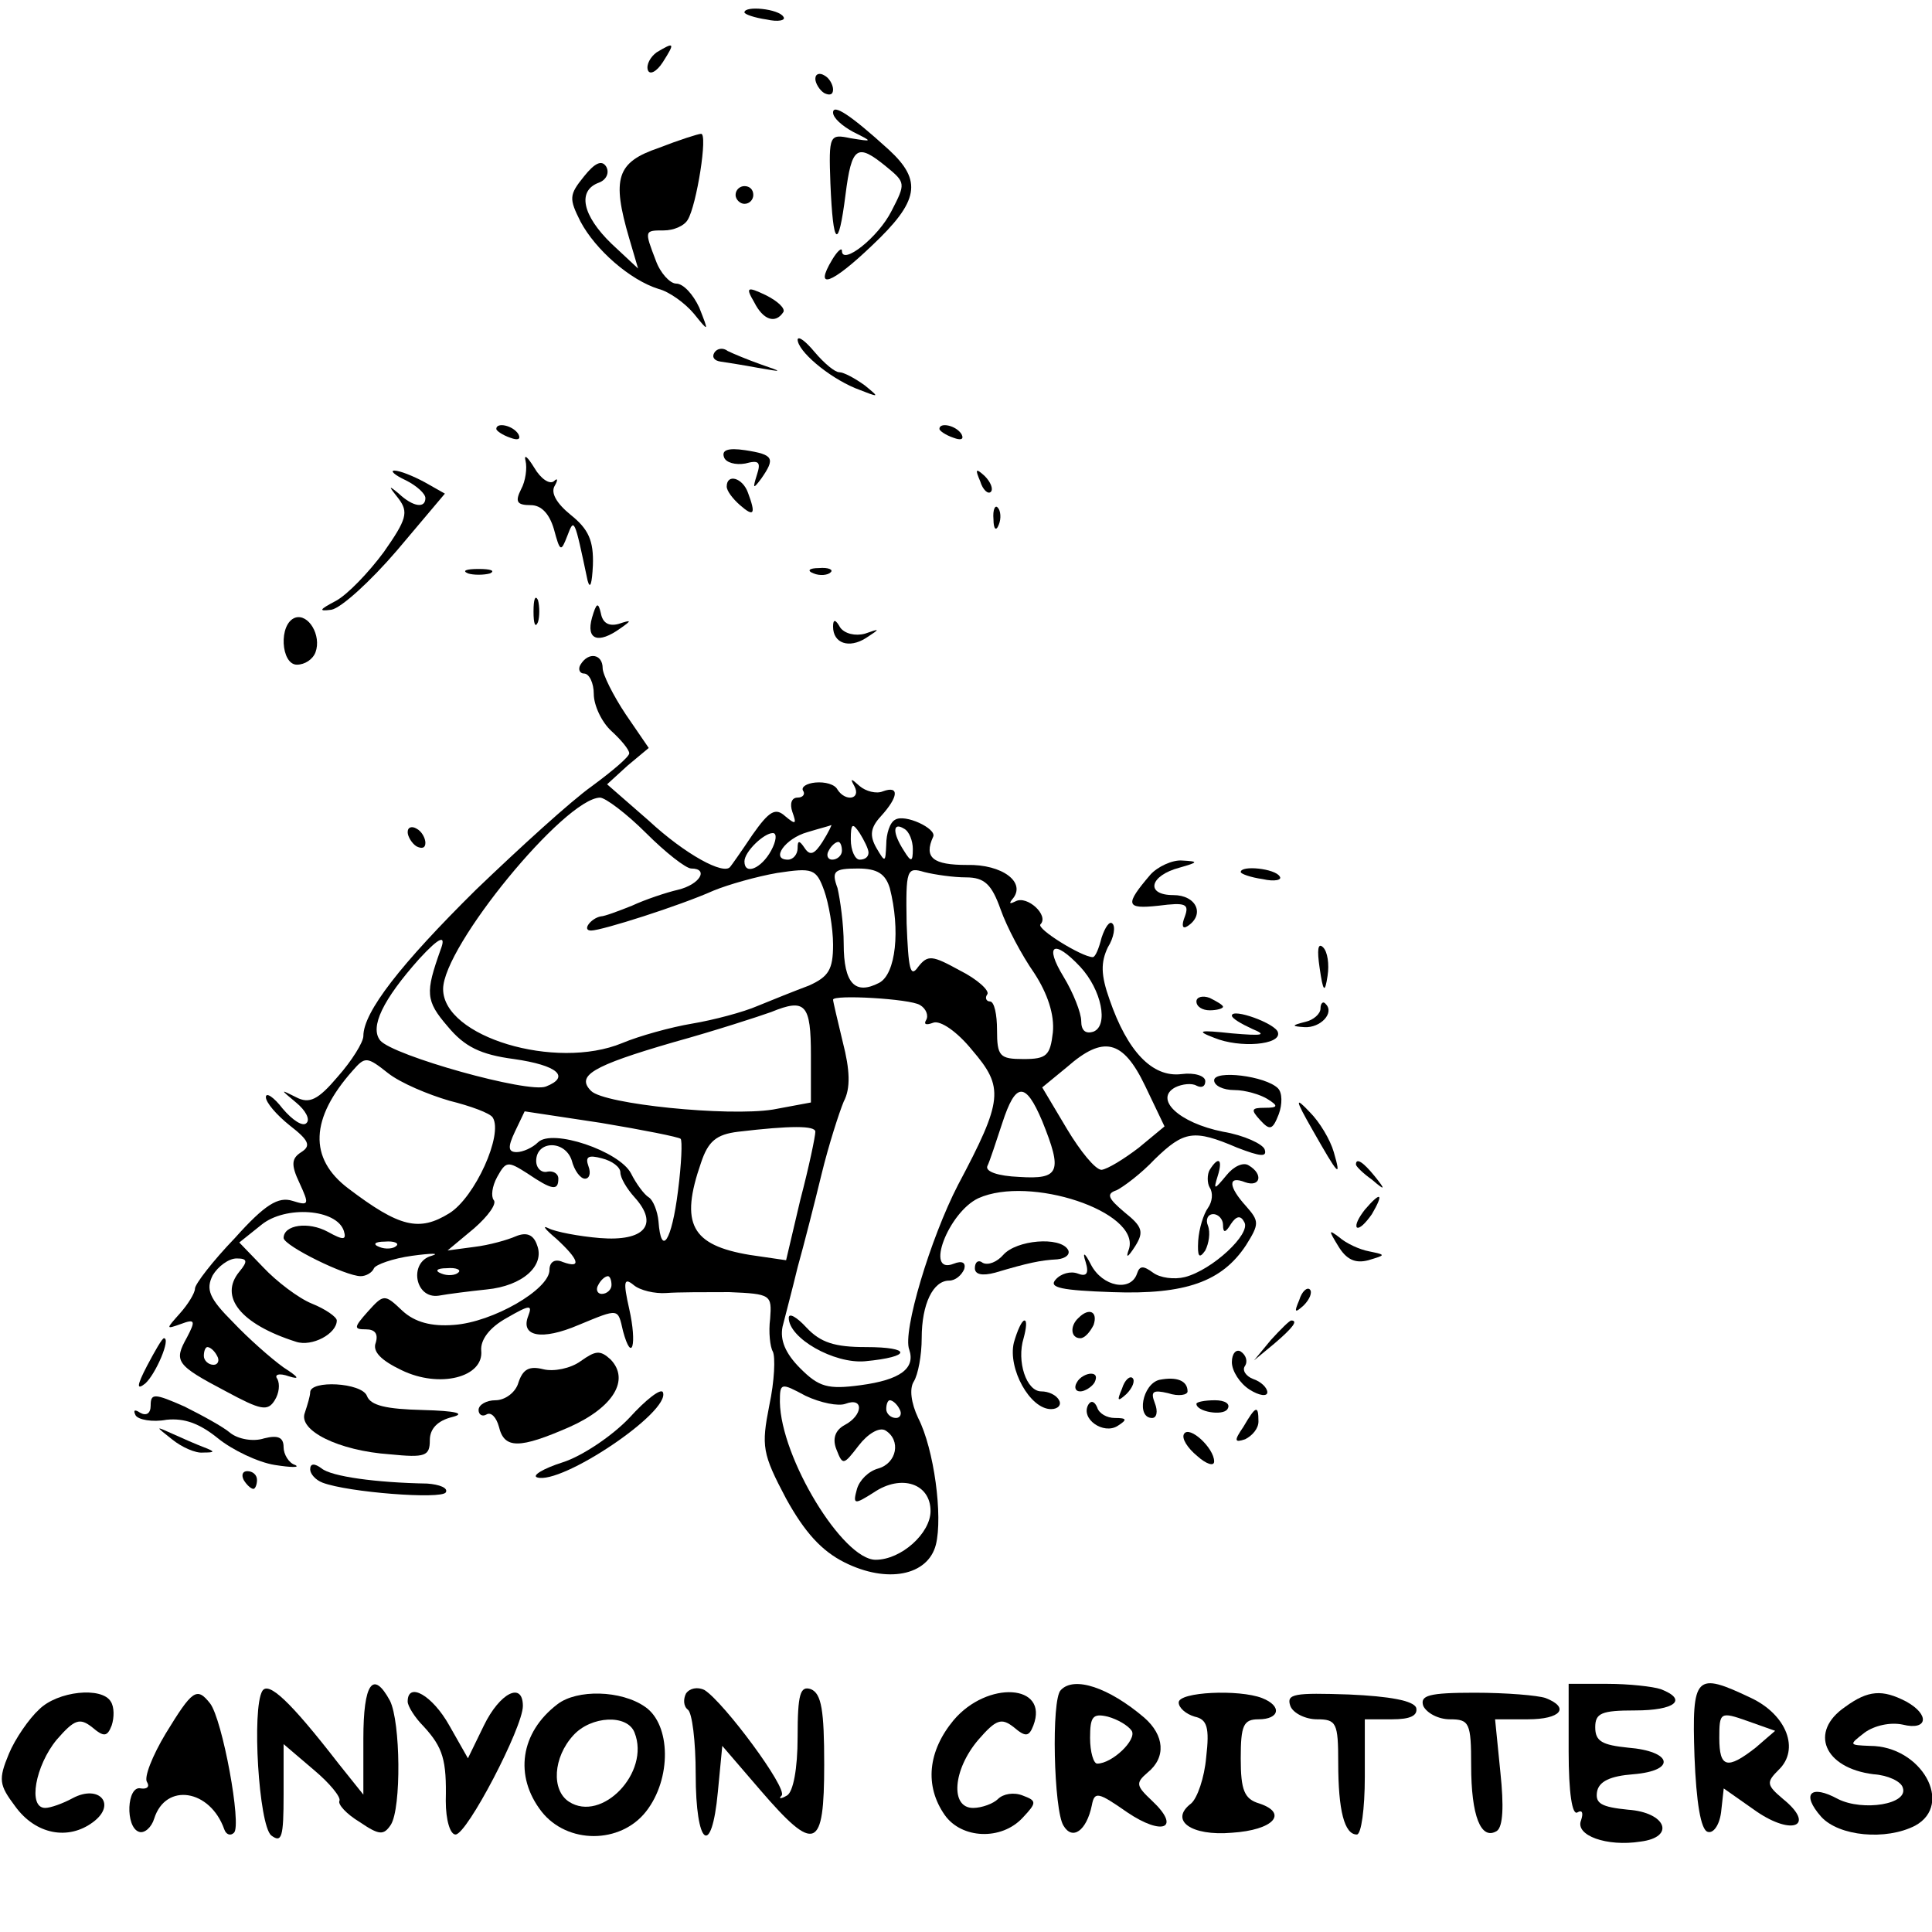 <?xml version="1.0" standalone="no"?>
<!DOCTYPE svg PUBLIC "-//W3C//DTD SVG 20010904//EN"
 "http://www.w3.org/TR/2001/REC-SVG-20010904/DTD/svg10.dtd">
<svg version="1.0" xmlns="http://www.w3.org/2000/svg"
 width="218pt" height="218pt" viewBox="0 0 218 218"
 preserveAspectRatio="xMidYMid meet">
<g transform="translate(0,218) scale(0.1,-0.1)"
fill="#000000" stroke="none">
<path d="M840 2166 c0 -2 11 -6 25 -8 13 -3 22 -1 19 3 -5 9 -44 13 -44 5z"/>
<path d="M741 2121 c-7 -5 -12 -14 -10 -20 2 -6 10 -2 17 9 14 22 13 23 -7 11z"/>
<path d="M920 2091 c0 -5 5 -13 10 -16 6 -3 10 -2 10 4 0 5 -4 13 -10 16 -5 3
-10 2 -10 -4z"/>
<path d="M940 2053 c0 -6 10 -15 23 -22 22 -11 22 -11 -3 -7 -24 5 -25 4 -23
-51 3 -72 9 -76 17 -13 7 55 13 59 46 32 22 -18 22 -19 6 -50 -15 -30 -56 -62
-56 -45 0 4 -5 0 -11 -10 -21 -35 -1 -28 45 16 53 50 57 73 19 108 -44 40 -63
52 -63 42z"/>
<path d="M743 2013 c-47 -16 -53 -34 -33 -102 l10 -34 -30 28 c-33 32 -39 60
-14 69 8 3 12 11 8 18 -5 8 -13 4 -25 -11 -17 -21 -17 -25 -4 -51 17 -32 56
-66 88 -76 12 -3 30 -16 40 -28 17 -21 17 -21 6 7 -7 15 -18 27 -26 27 -7 0
-18 12 -23 26 -13 34 -13 34 9 34 11 0 23 5 27 12 10 16 23 98 15 97 -3 0 -25
-7 -48 -16z"/>
<path d="M830 1960 c0 -5 5 -10 10 -10 6 0 10 5 10 10 0 6 -4 10 -10 10 -5 0
-10 -4 -10 -10z"/>
<path d="M851 1839 c10 -20 24 -25 33 -11 2 4 -6 12 -20 19 -21 10 -23 9 -13
-8z"/>
<path d="M900 1797 c0 -13 34 -42 65 -55 28 -11 28 -11 11 3 -11 8 -24 15 -29
15 -5 0 -17 10 -28 23 -10 12 -18 18 -19 14z"/>
<path d="M806 1782 c-3 -5 0 -9 7 -10 7 -1 26 -4 42 -7 29 -5 29 -5 3 4 -14 5
-31 12 -37 15 -5 4 -12 3 -15 -2z"/>
<path d="M560 1696 c0 -2 7 -7 16 -10 8 -3 12 -2 9 4 -6 10 -25 14 -25 6z"/>
<path d="M1060 1696 c0 -2 7 -7 16 -10 8 -3 12 -2 9 4 -6 10 -25 14 -25 6z"/>
<path d="M817 1664 c2 -6 13 -9 24 -7 15 4 18 2 13 -13 -5 -16 -4 -16 5 -4 16
23 14 27 -18 32 -20 3 -27 0 -24 -8z"/>
<path d="M593 1660 c2 -8 0 -23 -5 -32 -7 -14 -5 -18 11 -18 12 0 21 -10 26
-27 7 -26 8 -26 15 -8 8 21 8 21 23 -50 3 -11 5 -3 6 17 1 28 -5 41 -25 57
-16 13 -23 25 -18 33 4 7 3 9 -1 5 -5 -4 -15 3 -22 15 -8 13 -12 16 -10 8z"/>
<path d="M458 1638 c12 -6 22 -15 22 -20 0 -12 -14 -10 -30 5 -12 10 -12 9 0
-6 11 -15 9 -23 -17 -60 -17 -23 -41 -48 -54 -55 -19 -10 -20 -12 -5 -10 11 2
44 32 74 67 l54 64 -23 13 c-13 7 -28 13 -34 13 -5 0 0 -5 13 -11z"/>
<path d="M1106 1637 c3 -10 9 -15 12 -12 3 3 0 11 -7 18 -10 9 -11 8 -5 -6z"/>
<path d="M820 1631 c0 -5 7 -14 15 -21 16 -14 18 -10 9 14 -6 17 -24 22 -24 7z"/>
<path d="M1121 1594 c0 -11 3 -14 6 -6 3 7 2 16 -1 19 -3 4 -6 -2 -5 -13z"/>
<path d="M528 1533 c6 -2 18 -2 25 0 6 3 1 5 -13 5 -14 0 -19 -2 -12 -5z"/>
<path d="M918 1533 c7 -3 16 -2 19 1 4 3 -2 6 -13 5 -11 0 -14 -3 -6 -6z"/>
<path d="M602 1490 c0 -14 2 -19 5 -12 2 6 2 18 0 25 -3 6 -5 1 -5 -13z"/>
<path d="M668 1483 c-7 -25 7 -30 32 -12 13 9 13 10 -2 5 -11 -3 -18 1 -20 12
-3 13 -5 12 -10 -5z"/>
<path d="M333 1483 c-19 -7 -16 -53 2 -53 9 0 18 6 21 14 7 19 -8 44 -23 39z"/>
<path d="M940 1473 c0 -19 18 -25 37 -13 17 11 16 11 -1 5 -11 -3 -23 0 -28 7
-5 9 -8 10 -8 1z"/>
<path d="M655 1430 c-3 -5 -1 -10 4 -10 6 0 11 -11 11 -23 0 -13 9 -32 20 -42
11 -10 20 -21 20 -25 0 -4 -19 -20 -42 -37 -24 -17 -82 -70 -131 -117 -85 -84
-127 -138 -127 -165 0 -7 -13 -28 -29 -46 -22 -26 -32 -31 -47 -23 -18 9 -18
9 0 -6 11 -9 16 -19 12 -23 -4 -5 -16 3 -27 16 -10 13 -19 19 -19 13 0 -6 12
-20 27 -32 22 -17 24 -23 13 -30 -11 -7 -12 -14 -2 -35 11 -24 11 -26 -8 -20
-16 5 -31 -4 -65 -42 -25 -26 -45 -52 -45 -57 0 -5 -8 -18 -17 -28 -16 -18
-16 -18 1 -12 16 6 17 4 7 -15 -15 -27 -13 -31 44 -61 39 -21 47 -23 55 -10 5
8 6 18 3 24 -4 5 2 7 13 3 13 -4 11 -1 -6 10 -14 10 -40 33 -57 51 -27 27 -31
37 -23 53 6 10 18 19 27 19 12 0 13 -3 3 -15 -23 -28 1 -59 64 -79 18 -6 46 9
46 24 0 4 -13 13 -28 19 -15 6 -40 25 -55 41 l-27 28 25 20 c27 22 85 18 93
-7 3 -10 0 -11 -18 -1 -22 12 -50 8 -50 -7 1 -9 70 -43 87 -43 6 0 13 4 15 9
2 4 21 11 43 14 22 3 32 3 22 0 -26 -7 -19 -49 8 -45 11 2 35 5 54 7 41 4 66
27 57 50 -4 12 -12 15 -24 10 -9 -4 -30 -10 -47 -12 l-30 -4 30 25 c16 14 26
28 22 32 -3 4 -2 15 4 26 10 18 12 18 34 4 28 -19 35 -20 35 -6 0 6 -6 9 -12
8 -7 -2 -13 4 -13 12 0 23 32 24 40 1 3 -12 10 -21 15 -21 5 0 7 6 4 14 -4 11
0 13 15 9 12 -3 21 -10 21 -16 0 -6 7 -18 16 -28 28 -31 11 -50 -39 -46 -24 2
-50 7 -58 11 -8 4 -4 -1 9 -12 25 -23 29 -34 7 -26 -9 4 -15 0 -15 -9 0 -22
-64 -59 -108 -62 -25 -2 -44 3 -58 16 -20 19 -21 19 -39 -1 -16 -18 -16 -20
-2 -20 10 0 14 -5 11 -15 -4 -10 6 -20 29 -31 43 -21 93 -8 90 22 -1 12 9 26
29 37 26 15 29 15 24 2 -9 -23 15 -28 57 -10 46 19 44 19 50 -7 10 -37 16 -15
7 25 -7 31 -6 36 5 27 7 -6 24 -10 37 -9 12 1 45 1 71 1 47 -2 48 -3 46 -30
-2 -15 0 -32 3 -37 3 -6 2 -33 -4 -61 -9 -46 -8 -54 19 -105 21 -38 40 -59 66
-72 48 -24 94 -15 103 20 8 32 -2 108 -20 143 -8 17 -10 33 -5 41 5 8 9 30 9
49 0 39 13 65 31 65 7 0 14 6 17 13 2 7 -2 10 -12 6 -33 -13 -6 58 28 74 58
26 182 -15 170 -57 -4 -11 -2 -11 7 3 10 16 8 22 -12 38 -19 16 -21 21 -9 25
8 4 28 19 43 35 33 32 44 34 93 13 26 -10 34 -11 31 -2 -2 6 -23 16 -47 20
-50 10 -78 37 -54 50 8 4 19 5 24 2 6 -3 10 -1 10 5 0 6 -12 10 -27 8 -33 -4
-61 26 -81 84 -10 28 -10 42 -2 59 7 11 9 24 5 27 -3 3 -8 -4 -12 -16 -3 -12
-7 -22 -10 -22 -12 0 -64 32 -59 37 10 10 -15 33 -28 26 -6 -3 -8 -3 -4 2 17
19 -11 40 -51 39 -38 0 -49 8 -38 32 4 9 -32 26 -43 19 -6 -3 -10 -16 -10 -28
-1 -20 -1 -21 -11 -4 -8 14 -7 23 5 36 20 22 21 35 2 28 -7 -3 -19 0 -26 6
-10 9 -11 9 -6 0 8 -15 -10 -18 -19 -4 -3 6 -14 9 -25 8 -10 -1 -16 -5 -14 -9
3 -4 0 -8 -6 -8 -7 0 -9 -7 -6 -16 5 -14 4 -15 -8 -5 -11 10 -18 6 -37 -21
-12 -18 -24 -35 -25 -36 -7 -10 -51 14 -92 52 l-47 41 23 21 24 20 -26 38
c-14 21 -26 45 -26 52 0 16 -16 19 -25 4z m74 -190 c22 -22 45 -40 51 -40 20
0 10 -18 -15 -24 -13 -3 -37 -11 -52 -18 -15 -6 -31 -12 -35 -12 -11 -2 -22
-16 -11 -16 12 0 100 28 138 45 17 7 49 16 72 20 40 6 44 5 53 -20 5 -14 10
-42 10 -61 0 -28 -5 -36 -27 -46 -16 -6 -41 -16 -58 -23 -16 -7 -50 -16 -74
-20 -24 -4 -60 -14 -79 -22 -75 -31 -202 7 -202 61 0 48 137 215 177 216 6 0
30 -18 52 -40z m199 -10 c-9 -14 -14 -16 -20 -7 -6 9 -8 9 -8 0 0 -7 -5 -13
-11 -13 -20 0 -3 24 22 31 13 4 25 7 27 8 1 1 -3 -8 -10 -19z m52 -12 c0 -5
-4 -8 -10 -8 -5 0 -10 10 -10 23 0 18 2 19 10 7 5 -8 10 -18 10 -22z m50 4 c0
-15 -2 -15 -10 -2 -13 20 -13 33 0 25 6 -3 10 -14 10 -23z m-160 -2 c-11 -20
-30 -28 -30 -12 0 11 22 32 32 32 5 0 4 -9 -2 -20z m80 0 c0 -5 -5 -10 -11
-10 -5 0 -7 5 -4 10 3 6 8 10 11 10 2 0 4 -4 4 -10z m54 -42 c12 -47 7 -97
-12 -107 -27 -14 -40 -1 -40 44 0 22 -4 50 -7 63 -7 19 -4 22 23 22 22 0 31
-6 36 -22z m86 12 c21 0 29 -8 39 -36 7 -20 24 -52 38 -72 15 -23 23 -47 21
-67 -3 -26 -7 -30 -33 -30 -27 0 -30 3 -30 33 0 17 -3 32 -8 32 -4 0 -6 4 -3
8 3 4 -11 17 -31 27 -31 17 -36 18 -47 4 -9 -13 -11 -2 -13 49 -1 61 0 64 20
58 12 -3 33 -6 47 -6z m-593 -82 c-17 -48 -17 -57 8 -86 19 -23 37 -32 75 -37
49 -7 64 -20 36 -31 -20 -8 -173 35 -187 52 -12 15 3 46 44 92 23 25 31 28 24
10z m722 -19 c24 -26 32 -66 15 -73 -9 -3 -14 1 -14 12 0 9 -9 32 -20 50 -22
36 -11 43 19 11z m-181 -43 c7 -4 10 -12 7 -17 -3 -5 0 -6 8 -3 8 3 27 -10 44
-31 36 -42 35 -56 -16 -152 -31 -60 -63 -166 -55 -186 7 -21 -10 -34 -55 -40
-37 -5 -47 -2 -68 19 -17 17 -23 32 -20 47 3 12 11 42 17 67 7 25 19 72 27
105 8 33 20 70 25 82 8 15 7 36 -1 67 -6 25 -11 46 -11 48 0 6 87 1 98 -6z
m-123 -57 l0 -53 -43 -8 c-51 -8 -190 6 -205 21 -17 17 0 28 93 55 47 13 96
29 110 34 39 16 45 9 45 -49z m377 -34 l22 -46 -29 -24 c-17 -13 -35 -24 -42
-25 -7 0 -24 21 -39 46 l-28 47 28 23 c41 36 63 31 88 -21z m-785 -17 c24 -6
46 -14 49 -19 12 -19 -20 -90 -49 -108 -34 -21 -56 -16 -114 28 -45 34 -43 79
5 133 14 16 16 16 40 -3 14 -11 45 -24 69 -31z m669 -23 c23 -57 20 -66 -26
-63 -24 1 -38 6 -36 12 3 6 10 28 17 49 15 46 26 47 45 2z m-408 -20 c2 -2 1
-28 -3 -59 -7 -56 -19 -75 -22 -34 -1 11 -6 24 -11 27 -5 3 -14 15 -20 27 -13
25 -89 51 -105 35 -6 -6 -17 -11 -24 -11 -10 0 -10 6 -2 23 l11 23 86 -13 c48
-8 88 -16 90 -18z m152 8 c0 -5 -7 -39 -17 -77 l-16 -68 -41 6 c-66 11 -79 35
-55 104 8 24 17 32 42 35 59 7 87 7 87 0z m-473 -129 c-3 -3 -12 -4 -19 -1 -8
3 -5 6 6 6 11 1 17 -2 13 -5z m70 -30 c-3 -3 -12 -4 -19 -1 -8 3 -5 6 6 6 11
1 17 -2 13 -5z m173 -14 c0 -5 -5 -10 -11 -10 -5 0 -7 5 -4 10 3 6 8 10 11 10
2 0 4 -4 4 -10z m-445 -80 c3 -5 1 -10 -4 -10 -6 0 -11 5 -11 10 0 6 2 10 4
10 3 0 8 -4 11 -10z m709 -54 c21 8 20 -13 -1 -24 -11 -6 -14 -16 -9 -28 7
-18 8 -17 25 5 10 13 23 21 30 17 18 -11 13 -37 -8 -43 -11 -3 -21 -13 -24
-23 -5 -18 -3 -18 19 -4 31 21 64 10 64 -21 0 -25 -33 -55 -62 -55 -37 0 -107
115 -108 178 0 22 1 22 29 7 17 -8 37 -12 45 -9z m61 -6 c3 -5 1 -10 -4 -10
-6 0 -11 5 -11 10 0 6 2 10 4 10 3 0 8 -4 11 -10z"/>
<path d="M890 693 c0 -23 51 -52 86 -49 53 5 53 16 1 16 -35 0 -51 5 -67 22
-11 12 -20 17 -20 11z"/>
<path d="M460 1241 c0 -5 5 -13 10 -16 6 -3 10 -2 10 4 0 5 -4 13 -10 16 -5 3
-10 2 -10 -4z"/>
<path d="M1298 1193 c-29 -34 -28 -39 9 -35 31 4 35 2 30 -12 -4 -10 -3 -15 3
-11 20 13 10 35 -16 35 -32 0 -27 22 7 31 21 6 22 7 3 8 -11 1 -28 -7 -36 -16z"/>
<path d="M1400 1196 c0 -2 11 -6 25 -8 13 -3 22 -1 19 3 -5 9 -44 13 -44 5z"/>
<path d="M1489 1088 c4 -28 6 -29 9 -9 2 13 0 27 -5 32 -6 6 -7 -3 -4 -23z"/>
<path d="M1350 1050 c0 -6 7 -10 15 -10 8 0 15 2 15 4 0 2 -7 6 -15 10 -8 3
-15 1 -15 -4z"/>
<path d="M1490 1042 c0 -6 -8 -13 -17 -15 -16 -4 -16 -5 -1 -6 18 -1 34 16 24
26 -3 4 -6 1 -6 -5z"/>
<path d="M1390 1034 c0 -3 10 -9 23 -15 17 -7 12 -8 -23 -5 -37 4 -41 3 -20
-5 29 -12 76 -8 72 6 -2 10 -52 28 -52 19z"/>
<path d="M1370 961 c0 -6 10 -11 23 -11 12 0 29 -5 37 -10 13 -8 12 -10 -3
-10 -15 0 -16 -2 -5 -14 11 -12 14 -11 21 7 4 11 4 24 -1 29 -14 14 -72 21
-72 9z"/>
<path d="M1481 905 c29 -51 33 -56 24 -25 -4 14 -16 34 -27 45 -17 18 -17 15
3 -20z"/>
<path d="M1365 860 c-3 -5 -3 -15 0 -20 4 -6 3 -16 -2 -23 -5 -7 -10 -23 -11
-37 -1 -18 1 -21 8 -11 4 8 6 20 3 28 -3 7 0 13 6 13 6 0 11 -6 11 -12 0 -10
3 -9 9 1 6 9 11 10 15 2 8 -13 -36 -54 -67 -62 -12 -3 -28 -1 -36 5 -11 8 -15
8 -18 -1 -7 -21 -39 -15 -52 10 -7 14 -10 15 -6 3 4 -13 1 -17 -9 -13 -8 3
-19 0 -25 -7 -8 -9 7 -12 64 -14 83 -3 124 12 151 53 15 24 15 27 0 44 -20 22
-21 35 -1 27 17 -6 21 9 4 19 -6 4 -17 -1 -25 -11 -14 -17 -15 -17 -10 -1 6
19 1 23 -9 7z"/>
<path d="M1530 866 c0 -2 8 -10 18 -17 15 -13 16 -12 3 4 -13 16 -21 21 -21
13z"/>
<path d="M1540 815 c-7 -9 -11 -17 -9 -20 3 -2 10 5 17 15 14 24 10 26 -8 5z"/>
<path d="M1510 774 c9 -15 19 -20 34 -16 20 6 20 6 1 10 -11 2 -26 9 -34 16
-12 9 -12 8 -1 -10z"/>
<path d="M1132 764 c-7 -8 -17 -12 -23 -9 -5 4 -9 1 -9 -6 0 -7 8 -9 23 -5 37
11 51 14 70 15 10 1 15 6 12 11 -9 15 -58 11 -73 -6z"/>
<path d="M1466 713 c-6 -14 -5 -15 5 -6 7 7 10 15 7 18 -3 3 -9 -2 -12 -12z"/>
<path d="M1217 693 c-10 -9 -9 -23 2 -23 5 0 11 7 15 15 5 15 -5 20 -17 8z"/>
<path d="M1144 665 c-7 -29 18 -75 42 -75 8 0 12 5 9 10 -3 6 -12 10 -20 10
-17 0 -28 34 -20 60 3 11 4 20 1 20 -3 0 -8 -11 -12 -25z"/>
<path d="M1434 668 l-19 -23 23 19 c21 18 27 26 19 26 -2 0 -12 -10 -23 -22z"/>
<path d="M166 639 c-12 -23 -12 -28 -2 -20 12 11 29 51 21 51 -2 0 -10 -14
-19 -31z"/>
<path d="M655 644 c-11 -8 -30 -12 -42 -9 -16 4 -23 0 -28 -15 -3 -11 -15 -20
-26 -20 -10 0 -19 -5 -19 -11 0 -5 4 -8 9 -5 5 3 11 -3 14 -14 6 -25 23 -25
80 0 49 22 68 53 46 76 -12 11 -17 10 -34 -2z"/>
<path d="M1390 643 c0 -10 9 -24 20 -31 11 -7 20 -8 20 -3 0 5 -7 12 -16 15
-8 3 -13 10 -9 15 3 5 1 12 -5 16 -5 3 -10 -2 -10 -12z"/>
<path d="M1215 620 c-3 -5 -2 -10 4 -10 5 0 13 5 16 10 3 6 2 10 -4 10 -5 0
-13 -4 -16 -10z"/>
<path d="M1266 613 c-6 -14 -5 -15 5 -6 7 7 10 15 7 18 -3 3 -9 -2 -12 -12z"/>
<path d="M1308 623 c-19 -5 -26 -43 -8 -43 5 0 7 7 3 17 -5 13 -2 15 15 11 12
-4 22 -2 22 2 0 12 -12 17 -32 13z"/>
<path d="M350 609 c0 -4 -3 -14 -6 -23 -8 -20 38 -43 96 -47 40 -4 45 -2 45
16 0 13 9 22 25 26 16 4 5 7 -33 8 -41 1 -59 5 -63 16 -6 15 -64 18 -64 4z"/>
<path d="M710 580 c-19 -20 -53 -43 -75 -50 -22 -7 -35 -15 -29 -17 27 -9 151
74 142 96 -2 5 -19 -8 -38 -29z"/>
<path d="M170 594 c0 -9 -5 -12 -12 -8 -6 4 -8 3 -5 -3 3 -5 19 -8 35 -5 20 2
37 -4 58 -21 16 -13 45 -27 64 -30 19 -3 29 -3 23 0 -7 2 -13 12 -13 20 0 11
-6 14 -22 10 -12 -4 -29 -1 -38 6 -8 7 -32 20 -52 30 -34 15 -38 15 -38 1z"/>
<path d="M1228 595 c-9 -16 17 -34 33 -24 11 7 11 9 -3 9 -9 0 -18 5 -20 12
-3 7 -7 8 -10 3z"/>
<path d="M1350 596 c0 -9 30 -14 35 -6 4 6 -3 10 -14 10 -12 0 -21 -2 -21 -4z"/>
<path d="M1403 570 c-11 -16 -10 -18 2 -14 8 4 15 12 15 20 0 19 -3 18 -17 -6z"/>
<path d="M194 556 c11 -9 27 -16 35 -15 14 0 14 1 1 6 -8 3 -24 10 -35 15 -20
9 -20 9 -1 -6z"/>
<path d="M1336 562 c-3 -5 4 -16 15 -25 10 -9 19 -12 19 -6 0 15 -28 41 -34
31z"/>
<path d="M350 522 c0 -5 6 -12 14 -15 29 -11 134 -19 139 -11 3 5 -7 9 -21 10
-58 1 -108 8 -119 17 -8 6 -13 6 -13 -1z"/>
<path d="M275 510 c3 -5 8 -10 11 -10 2 0 4 5 4 10 0 6 -5 10 -11 10 -5 0 -7
-4 -4 -10z"/>
<path d="M296 272 c-12 -20 -4 -151 10 -163 12 -9 14 -2 14 46 l0 57 34 -29
c18 -15 31 -31 29 -35 -2 -4 8 -15 23 -24 22 -15 27 -15 35 -3 12 19 11 116
-1 140 -19 35 -30 20 -30 -43 l0 -63 -28 35 c-55 71 -79 93 -86 82z"/>
<path d="M774 269 c-3 -6 -3 -14 2 -18 5 -3 9 -36 9 -73 0 -81 18 -95 25 -20
l5 52 43 -50 c62 -72 72 -67 72 29 0 61 -3 80 -15 85 -12 4 -15 -5 -15 -54 0
-36 -5 -62 -12 -66 -7 -4 -10 -4 -6 0 7 8 -65 105 -87 119 -8 4 -17 2 -21 -4z"/>
<path d="M1197 273 c-11 -10 -8 -136 3 -153 10 -17 26 -6 32 23 3 16 7 15 40
-8 40 -27 61 -18 28 13 -18 17 -19 20 -5 32 21 17 19 42 -4 62 -40 34 -79 47
-94 31z m80 -46 c6 -10 -22 -37 -39 -37 -4 0 -8 13 -8 29 0 24 3 28 20 24 11
-3 23 -10 27 -16z"/>
<path d="M1770 204 c0 -47 4 -73 10 -69 5 3 7 0 4 -9 -7 -17 29 -30 67 -24 40
5 29 33 -14 36 -30 3 -37 7 -35 20 2 12 15 18 41 20 49 4 44 26 -6 30 -29 3
-37 7 -37 23 0 16 7 19 45 19 45 0 60 12 29 24 -9 3 -36 6 -60 6 l-44 0 0 -76z"/>
<path d="M1912 198 c2 -51 7 -83 15 -85 6 -2 13 7 15 22 l3 27 37 -26 c41 -28
67 -16 30 14 -19 16 -19 19 -5 33 24 23 9 62 -31 81 -63 30 -67 26 -64 -66z
m69 10 c-32 -25 -41 -23 -41 11 0 29 1 30 32 19 l31 -11 -22 -19z"/>
<path d="M44 251 c-11 -10 -27 -33 -34 -50 -12 -29 -11 -35 7 -59 23 -32 60
-39 88 -18 27 20 7 43 -23 27 -11 -6 -25 -11 -31 -11 -20 0 -11 48 13 77 20
23 26 25 40 14 13 -11 17 -11 22 2 3 9 3 21 -1 27 -10 17 -60 12 -81 -9z"/>
<path d="M187 224 c-15 -25 -25 -50 -21 -55 3 -5 0 -8 -7 -7 -16 4 -18 -44 -2
-49 6 -2 14 5 17 15 13 41 63 33 79 -12 2 -6 7 -8 11 -4 9 8 -13 128 -27 146
-15 19 -20 15 -50 -34z"/>
<path d="M460 260 c0 -5 8 -18 18 -28 22 -24 26 -38 25 -84 0 -22 5 -38 11
-38 13 0 76 121 76 145 0 28 -26 15 -44 -22 l-18 -37 -21 37 c-19 34 -47 50
-47 27z"/>
<path d="M629 257 c-42 -32 -49 -81 -18 -121 29 -37 89 -37 118 0 29 37 28 98
-1 118 -27 19 -77 20 -99 3z m87 -32 c18 -45 -37 -102 -74 -78 -20 13 -18 50
5 75 20 22 61 24 69 3z"/>
<path d="M1076 239 c-29 -35 -33 -74 -10 -107 19 -27 64 -29 88 -3 16 17 16
19 0 25 -10 4 -22 2 -28 -4 -5 -5 -18 -10 -28 -10 -26 0 -23 43 6 77 20 23 26
25 40 14 13 -11 17 -11 22 2 18 47 -52 51 -90 6z"/>
<path d="M1330 259 c0 -6 8 -13 18 -16 14 -3 17 -12 13 -46 -2 -23 -10 -46
-17 -52 -25 -19 0 -37 46 -33 47 3 64 22 31 33 -17 5 -21 15 -21 51 0 37 3 44
20 44 24 0 27 15 4 24 -26 10 -94 7 -94 -5z"/>
<path d="M1456 255 c3 -8 17 -15 30 -15 22 0 24 -4 24 -49 0 -54 7 -81 21 -81
5 0 9 29 9 65 l0 65 31 0 c20 0 29 4 27 13 -3 8 -30 13 -76 15 -61 2 -71 1
-66 -13z"/>
<path d="M1606 255 c4 -8 17 -15 30 -15 22 0 24 -4 24 -52 0 -57 11 -85 29
-74 7 5 8 28 4 66 l-6 60 37 0 c37 0 48 13 20 24 -9 3 -44 6 -80 6 -52 0 -62
-3 -58 -15z"/>
<path d="M2082 254 c-41 -28 -24 -69 32 -76 16 -1 31 -8 33 -15 7 -19 -45 -27
-73 -13 -31 17 -42 6 -19 -20 20 -22 73 -27 106 -10 44 24 7 90 -51 90 -24 1
-24 1 -6 15 11 8 29 12 43 9 28 -7 31 11 4 26 -27 14 -43 13 -69 -6z"/>
</g>
</svg>
